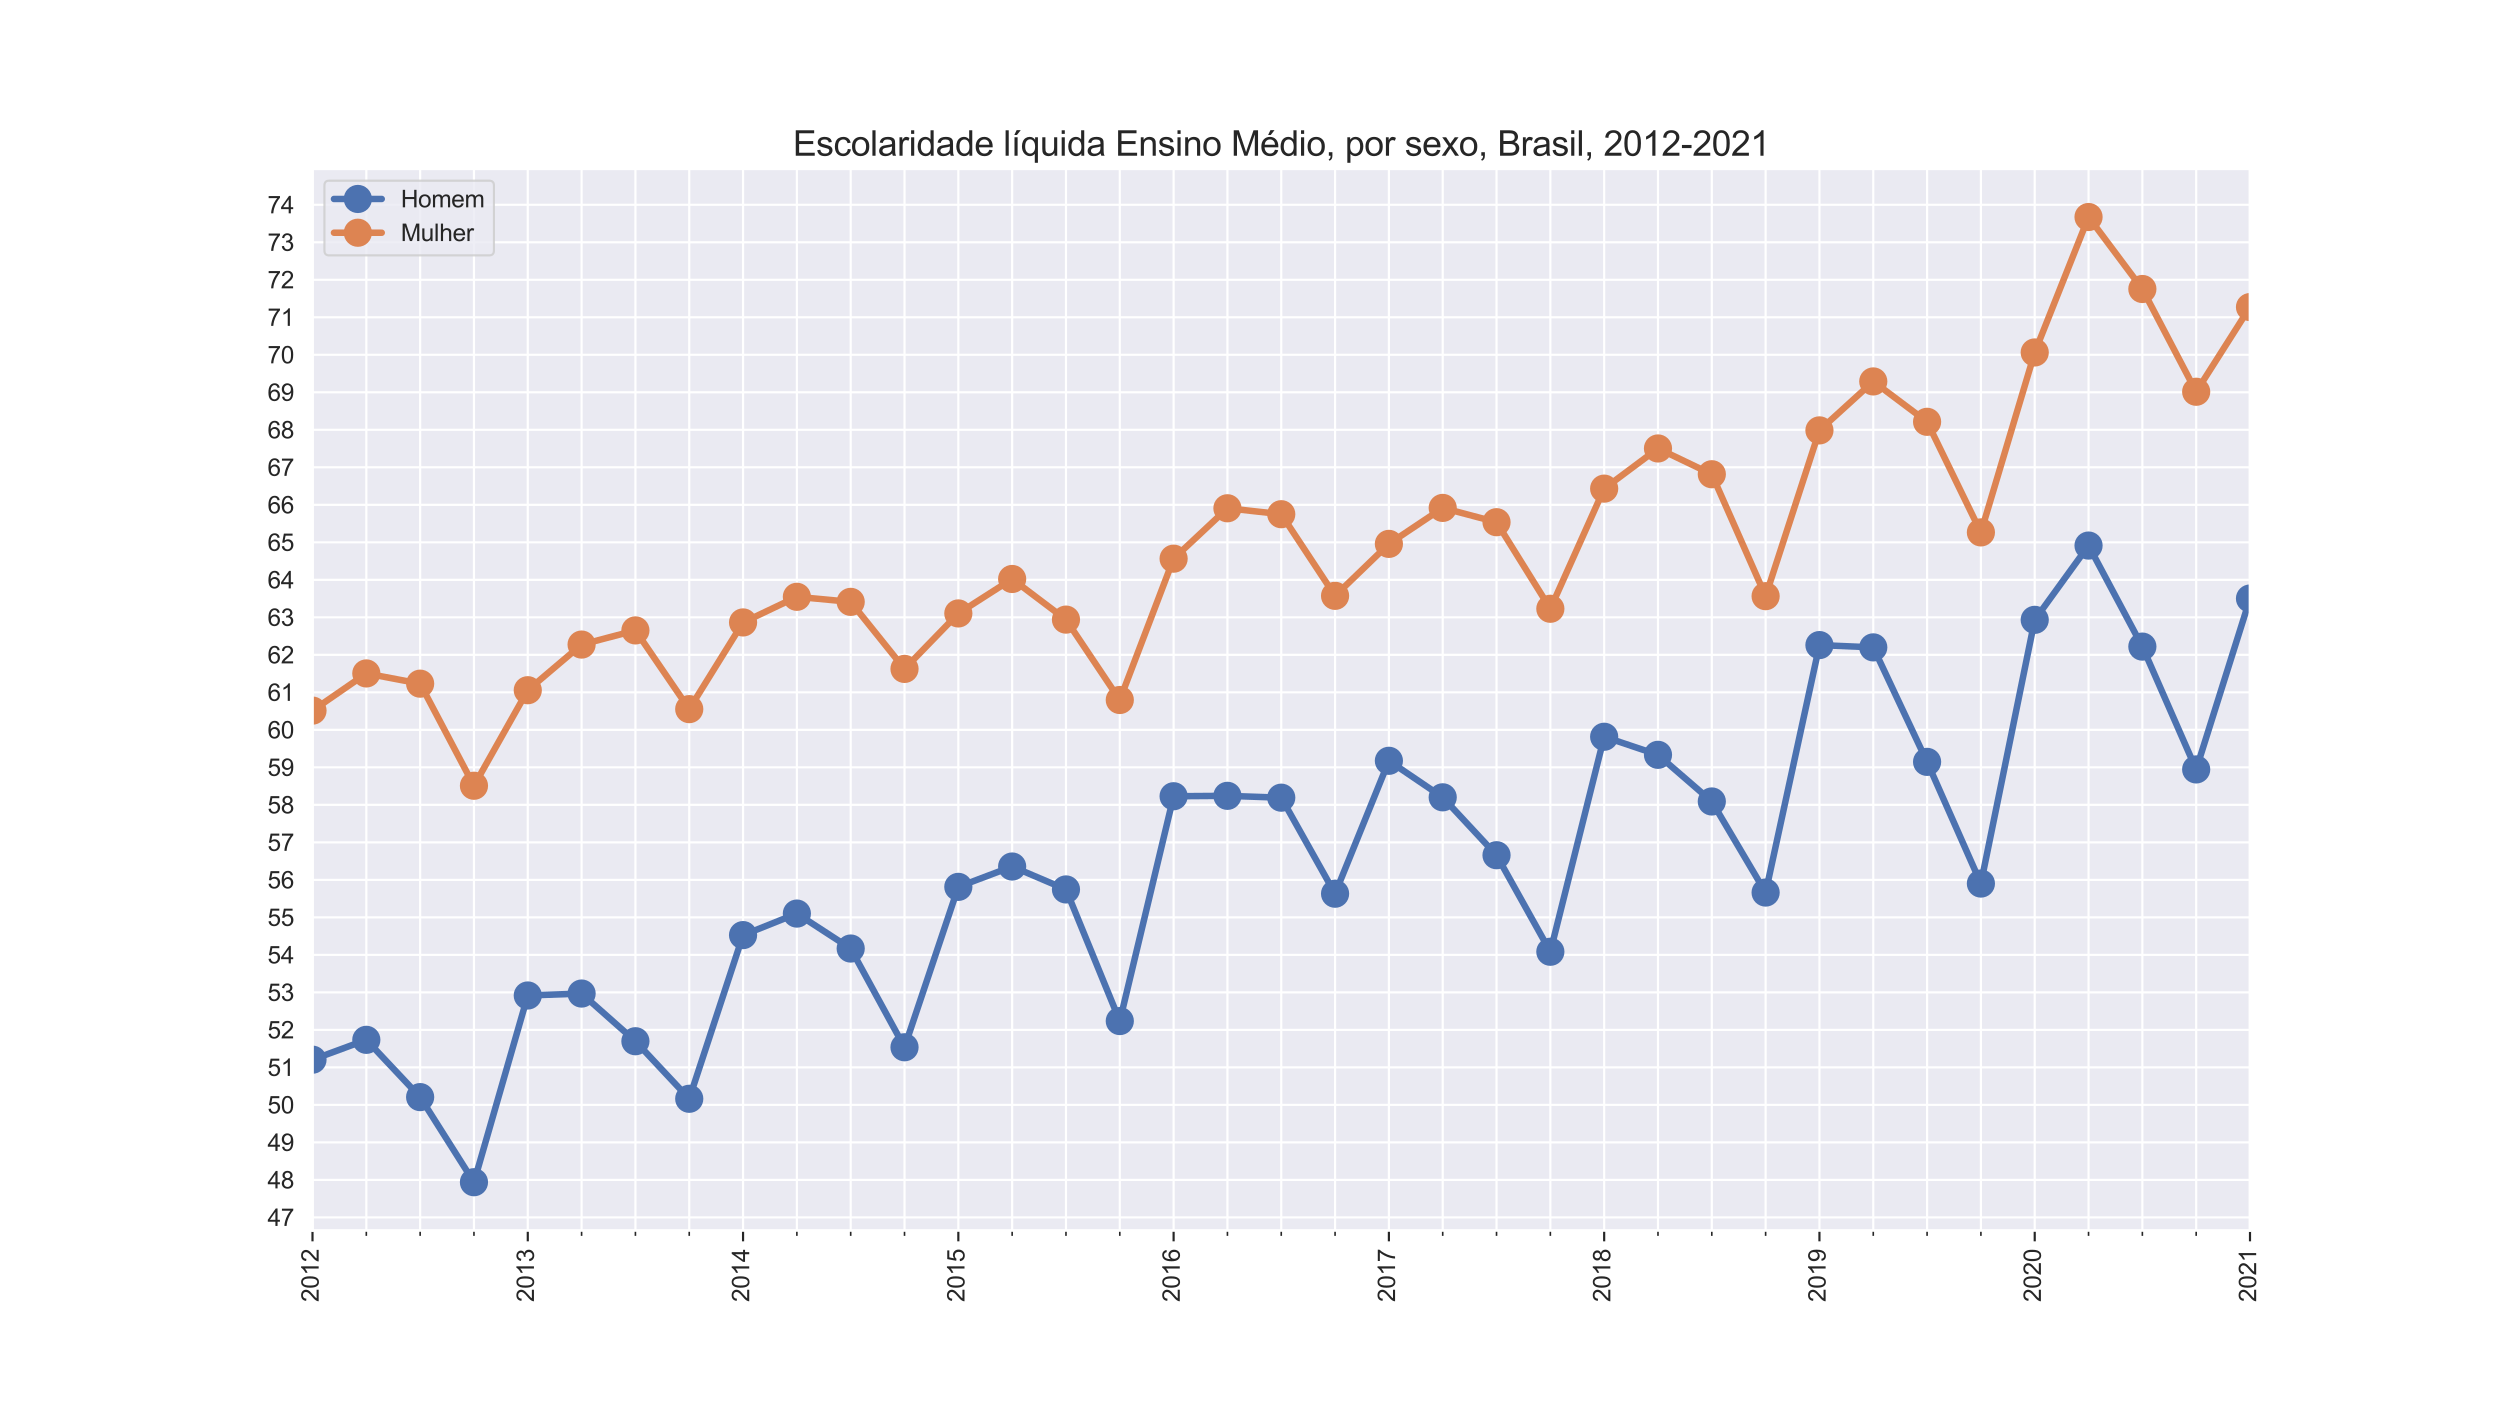 <?xml version="1.0" encoding="utf-8" standalone="no"?>
<!DOCTYPE svg PUBLIC "-//W3C//DTD SVG 1.1//EN"
  "http://www.w3.org/Graphics/SVG/1.1/DTD/svg11.dtd">
<svg height="648pt" version="1.1" viewBox="0 0 1152 648" width="1152pt" xmlns="http://www.w3.org/2000/svg" xmlns:xlink="http://www.w3.org/1999/xlink">
 <defs>
  <style type="text/css">*{stroke-linecap:butt;stroke-linejoin:round;}</style>
 </defs>
 <g id="figure_1">
  <g id="patch_1">
   <path d="M 0 648 
L 1152 648 
L 1152 0 
L 0 0 
z
" style="fill:#ffffff;"/>
  </g>
  <g id="axes_1">
   <g id="patch_2">
    <path d="M 144 567 
L 1036.8 567 
L 1036.8 77.76 
L 144 77.76 
z
" style="fill:#eaeaf2;"/>
   </g>
   <g id="matplotlib.axis_1">
    <g id="xtick_1">
     <g id="line2d_1">
      <path clip-path="url(#p7016f2fd0c)" d="M 144 567 
L 144 77.76 
" style="fill:none;stroke:#ffffff;stroke-linecap:round;"/>
     </g>
     <g id="line2d_2">
      <defs>
       <path d="M 0 0 
L 0 5 
" id="mb48a5f8d95" style="stroke:#262626;"/>
      </defs>
      <g>
       <use style="fill:#262626;stroke:#262626;" x="144" xlink:href="#mb48a5f8d95" y="567"/>
      </g>
     </g>
     <g id="text_1">
      <!-- 2012 -->
      <g style="fill:#262626;" transform="translate(146.844 599.968)rotate(-90)scale(0.11 -0.11)">
       <defs>
        <path d="M 3222 541 
L 3222 0 
L 194 0 
Q 188 203 259 391 
Q 375 700 629 1000 
Q 884 1300 1366 1694 
Q 2113 2306 2375 2664 
Q 2638 3022 2638 3341 
Q 2638 3675 2398 3904 
Q 2159 4134 1775 4134 
Q 1369 4134 1125 3890 
Q 881 3647 878 3216 
L 300 3275 
Q 359 3922 746 4261 
Q 1134 4600 1788 4600 
Q 2447 4600 2831 4234 
Q 3216 3869 3216 3328 
Q 3216 3053 3103 2787 
Q 2991 2522 2730 2228 
Q 2469 1934 1863 1422 
Q 1356 997 1212 845 
Q 1069 694 975 541 
L 3222 541 
z
" id="ArialMT-32" transform="scale(0.016)"/>
        <path d="M 266 2259 
Q 266 3072 433 3567 
Q 600 4063 929 4331 
Q 1259 4600 1759 4600 
Q 2128 4600 2406 4451 
Q 2684 4303 2865 4023 
Q 3047 3744 3150 3342 
Q 3253 2941 3253 2259 
Q 3253 1453 3087 958 
Q 2922 463 2592 192 
Q 2263 -78 1759 -78 
Q 1097 -78 719 397 
Q 266 969 266 2259 
z
M 844 2259 
Q 844 1131 1108 757 
Q 1372 384 1759 384 
Q 2147 384 2411 759 
Q 2675 1134 2675 2259 
Q 2675 3391 2411 3762 
Q 2147 4134 1753 4134 
Q 1366 4134 1134 3806 
Q 844 3388 844 2259 
z
" id="ArialMT-30" transform="scale(0.016)"/>
        <path d="M 2384 0 
L 1822 0 
L 1822 3584 
Q 1619 3391 1289 3197 
Q 959 3003 697 2906 
L 697 3450 
Q 1169 3672 1522 3987 
Q 1875 4303 2022 4600 
L 2384 4600 
L 2384 0 
z
" id="ArialMT-31" transform="scale(0.016)"/>
       </defs>
       <use xlink:href="#ArialMT-32"/>
       <use x="55.615" xlink:href="#ArialMT-30"/>
       <use x="111.23" xlink:href="#ArialMT-31"/>
       <use x="166.846" xlink:href="#ArialMT-32"/>
      </g>
     </g>
    </g>
    <g id="xtick_2">
     <g id="line2d_3">
      <path clip-path="url(#p7016f2fd0c)" d="M 243.2 567 
L 243.2 77.76 
" style="fill:none;stroke:#ffffff;stroke-linecap:round;"/>
     </g>
     <g id="line2d_4">
      <g>
       <use style="fill:#262626;stroke:#262626;" x="243.2" xlink:href="#mb48a5f8d95" y="567"/>
      </g>
     </g>
     <g id="text_2">
      <!-- 2013 -->
      <g style="fill:#262626;" transform="translate(246.044 599.968)rotate(-90)scale(0.11 -0.11)">
       <defs>
        <path d="M 269 1209 
L 831 1284 
Q 928 806 1161 595 
Q 1394 384 1728 384 
Q 2125 384 2398 659 
Q 2672 934 2672 1341 
Q 2672 1728 2419 1979 
Q 2166 2231 1775 2231 
Q 1616 2231 1378 2169 
L 1441 2663 
Q 1497 2656 1531 2656 
Q 1891 2656 2178 2843 
Q 2466 3031 2466 3422 
Q 2466 3731 2256 3934 
Q 2047 4138 1716 4138 
Q 1388 4138 1169 3931 
Q 950 3725 888 3313 
L 325 3413 
Q 428 3978 793 4289 
Q 1159 4600 1703 4600 
Q 2078 4600 2393 4439 
Q 2709 4278 2876 4000 
Q 3044 3722 3044 3409 
Q 3044 3113 2884 2869 
Q 2725 2625 2413 2481 
Q 2819 2388 3044 2092 
Q 3269 1797 3269 1353 
Q 3269 753 2831 336 
Q 2394 -81 1725 -81 
Q 1122 -81 723 278 
Q 325 638 269 1209 
z
" id="ArialMT-33" transform="scale(0.016)"/>
       </defs>
       <use xlink:href="#ArialMT-32"/>
       <use x="55.615" xlink:href="#ArialMT-30"/>
       <use x="111.23" xlink:href="#ArialMT-31"/>
       <use x="166.846" xlink:href="#ArialMT-33"/>
      </g>
     </g>
    </g>
    <g id="xtick_3">
     <g id="line2d_5">
      <path clip-path="url(#p7016f2fd0c)" d="M 342.4 567 
L 342.4 77.76 
" style="fill:none;stroke:#ffffff;stroke-linecap:round;"/>
     </g>
     <g id="line2d_6">
      <g>
       <use style="fill:#262626;stroke:#262626;" x="342.4" xlink:href="#mb48a5f8d95" y="567"/>
      </g>
     </g>
     <g id="text_3">
      <!-- 2014 -->
      <g style="fill:#262626;" transform="translate(345.244 599.968)rotate(-90)scale(0.11 -0.11)">
       <defs>
        <path d="M 2069 0 
L 2069 1097 
L 81 1097 
L 81 1613 
L 2172 4581 
L 2631 4581 
L 2631 1613 
L 3250 1613 
L 3250 1097 
L 2631 1097 
L 2631 0 
L 2069 0 
z
M 2069 1613 
L 2069 3678 
L 634 1613 
L 2069 1613 
z
" id="ArialMT-34" transform="scale(0.016)"/>
       </defs>
       <use xlink:href="#ArialMT-32"/>
       <use x="55.615" xlink:href="#ArialMT-30"/>
       <use x="111.23" xlink:href="#ArialMT-31"/>
       <use x="166.846" xlink:href="#ArialMT-34"/>
      </g>
     </g>
    </g>
    <g id="xtick_4">
     <g id="line2d_7">
      <path clip-path="url(#p7016f2fd0c)" d="M 441.6 567 
L 441.6 77.76 
" style="fill:none;stroke:#ffffff;stroke-linecap:round;"/>
     </g>
     <g id="line2d_8">
      <g>
       <use style="fill:#262626;stroke:#262626;" x="441.6" xlink:href="#mb48a5f8d95" y="567"/>
      </g>
     </g>
     <g id="text_4">
      <!-- 2015 -->
      <g style="fill:#262626;" transform="translate(444.444 599.968)rotate(-90)scale(0.11 -0.11)">
       <defs>
        <path d="M 266 1200 
L 856 1250 
Q 922 819 1161 601 
Q 1400 384 1738 384 
Q 2144 384 2425 690 
Q 2706 997 2706 1503 
Q 2706 1984 2436 2262 
Q 2166 2541 1728 2541 
Q 1456 2541 1237 2417 
Q 1019 2294 894 2097 
L 366 2166 
L 809 4519 
L 3088 4519 
L 3088 3981 
L 1259 3981 
L 1013 2750 
Q 1425 3038 1878 3038 
Q 2478 3038 2890 2622 
Q 3303 2206 3303 1553 
Q 3303 931 2941 478 
Q 2500 -78 1738 -78 
Q 1113 -78 717 272 
Q 322 622 266 1200 
z
" id="ArialMT-35" transform="scale(0.016)"/>
       </defs>
       <use xlink:href="#ArialMT-32"/>
       <use x="55.615" xlink:href="#ArialMT-30"/>
       <use x="111.23" xlink:href="#ArialMT-31"/>
       <use x="166.846" xlink:href="#ArialMT-35"/>
      </g>
     </g>
    </g>
    <g id="xtick_5">
     <g id="line2d_9">
      <path clip-path="url(#p7016f2fd0c)" d="M 540.8 567 
L 540.8 77.76 
" style="fill:none;stroke:#ffffff;stroke-linecap:round;"/>
     </g>
     <g id="line2d_10">
      <g>
       <use style="fill:#262626;stroke:#262626;" x="540.8" xlink:href="#mb48a5f8d95" y="567"/>
      </g>
     </g>
     <g id="text_5">
      <!-- 2016 -->
      <g style="fill:#262626;" transform="translate(543.644 599.968)rotate(-90)scale(0.11 -0.11)">
       <defs>
        <path d="M 3184 3459 
L 2625 3416 
Q 2550 3747 2413 3897 
Q 2184 4138 1850 4138 
Q 1581 4138 1378 3988 
Q 1113 3794 959 3422 
Q 806 3050 800 2363 
Q 1003 2672 1297 2822 
Q 1591 2972 1913 2972 
Q 2475 2972 2870 2558 
Q 3266 2144 3266 1488 
Q 3266 1056 3080 686 
Q 2894 316 2569 119 
Q 2244 -78 1831 -78 
Q 1128 -78 684 439 
Q 241 956 241 2144 
Q 241 3472 731 4075 
Q 1159 4600 1884 4600 
Q 2425 4600 2770 4297 
Q 3116 3994 3184 3459 
z
M 888 1484 
Q 888 1194 1011 928 
Q 1134 663 1356 523 
Q 1578 384 1822 384 
Q 2178 384 2434 671 
Q 2691 959 2691 1453 
Q 2691 1928 2437 2201 
Q 2184 2475 1800 2475 
Q 1419 2475 1153 2201 
Q 888 1928 888 1484 
z
" id="ArialMT-36" transform="scale(0.016)"/>
       </defs>
       <use xlink:href="#ArialMT-32"/>
       <use x="55.615" xlink:href="#ArialMT-30"/>
       <use x="111.23" xlink:href="#ArialMT-31"/>
       <use x="166.846" xlink:href="#ArialMT-36"/>
      </g>
     </g>
    </g>
    <g id="xtick_6">
     <g id="line2d_11">
      <path clip-path="url(#p7016f2fd0c)" d="M 640 567 
L 640 77.76 
" style="fill:none;stroke:#ffffff;stroke-linecap:round;"/>
     </g>
     <g id="line2d_12">
      <g>
       <use style="fill:#262626;stroke:#262626;" x="640" xlink:href="#mb48a5f8d95" y="567"/>
      </g>
     </g>
     <g id="text_6">
      <!-- 2017 -->
      <g style="fill:#262626;" transform="translate(642.844 599.968)rotate(-90)scale(0.11 -0.11)">
       <defs>
        <path d="M 303 3981 
L 303 4522 
L 3269 4522 
L 3269 4084 
Q 2831 3619 2401 2847 
Q 1972 2075 1738 1259 
Q 1569 684 1522 0 
L 944 0 
Q 953 541 1156 1306 
Q 1359 2072 1739 2783 
Q 2119 3494 2547 3981 
L 303 3981 
z
" id="ArialMT-37" transform="scale(0.016)"/>
       </defs>
       <use xlink:href="#ArialMT-32"/>
       <use x="55.615" xlink:href="#ArialMT-30"/>
       <use x="111.23" xlink:href="#ArialMT-31"/>
       <use x="166.846" xlink:href="#ArialMT-37"/>
      </g>
     </g>
    </g>
    <g id="xtick_7">
     <g id="line2d_13">
      <path clip-path="url(#p7016f2fd0c)" d="M 739.2 567 
L 739.2 77.76 
" style="fill:none;stroke:#ffffff;stroke-linecap:round;"/>
     </g>
     <g id="line2d_14">
      <g>
       <use style="fill:#262626;stroke:#262626;" x="739.2" xlink:href="#mb48a5f8d95" y="567"/>
      </g>
     </g>
     <g id="text_7">
      <!-- 2018 -->
      <g style="fill:#262626;" transform="translate(742.044 599.968)rotate(-90)scale(0.11 -0.11)">
       <defs>
        <path d="M 1131 2484 
Q 781 2613 612 2850 
Q 444 3088 444 3419 
Q 444 3919 803 4259 
Q 1163 4600 1759 4600 
Q 2359 4600 2725 4251 
Q 3091 3903 3091 3403 
Q 3091 3084 2923 2848 
Q 2756 2613 2416 2484 
Q 2838 2347 3058 2040 
Q 3278 1734 3278 1309 
Q 3278 722 2862 322 
Q 2447 -78 1769 -78 
Q 1091 -78 675 323 
Q 259 725 259 1325 
Q 259 1772 486 2073 
Q 713 2375 1131 2484 
z
M 1019 3438 
Q 1019 3113 1228 2906 
Q 1438 2700 1772 2700 
Q 2097 2700 2305 2904 
Q 2513 3109 2513 3406 
Q 2513 3716 2298 3927 
Q 2084 4138 1766 4138 
Q 1444 4138 1231 3931 
Q 1019 3725 1019 3438 
z
M 838 1322 
Q 838 1081 952 856 
Q 1066 631 1291 507 
Q 1516 384 1775 384 
Q 2178 384 2440 643 
Q 2703 903 2703 1303 
Q 2703 1709 2433 1975 
Q 2163 2241 1756 2241 
Q 1359 2241 1098 1978 
Q 838 1716 838 1322 
z
" id="ArialMT-38" transform="scale(0.016)"/>
       </defs>
       <use xlink:href="#ArialMT-32"/>
       <use x="55.615" xlink:href="#ArialMT-30"/>
       <use x="111.23" xlink:href="#ArialMT-31"/>
       <use x="166.846" xlink:href="#ArialMT-38"/>
      </g>
     </g>
    </g>
    <g id="xtick_8">
     <g id="line2d_15">
      <path clip-path="url(#p7016f2fd0c)" d="M 838.4 567 
L 838.4 77.76 
" style="fill:none;stroke:#ffffff;stroke-linecap:round;"/>
     </g>
     <g id="line2d_16">
      <g>
       <use style="fill:#262626;stroke:#262626;" x="838.4" xlink:href="#mb48a5f8d95" y="567"/>
      </g>
     </g>
     <g id="text_8">
      <!-- 2019 -->
      <g style="fill:#262626;" transform="translate(841.244 599.968)rotate(-90)scale(0.11 -0.11)">
       <defs>
        <path d="M 350 1059 
L 891 1109 
Q 959 728 1153 556 
Q 1347 384 1650 384 
Q 1909 384 2104 503 
Q 2300 622 2425 820 
Q 2550 1019 2634 1356 
Q 2719 1694 2719 2044 
Q 2719 2081 2716 2156 
Q 2547 1888 2255 1720 
Q 1963 1553 1622 1553 
Q 1053 1553 659 1965 
Q 266 2378 266 3053 
Q 266 3750 677 4175 
Q 1088 4600 1706 4600 
Q 2153 4600 2523 4359 
Q 2894 4119 3086 3673 
Q 3278 3228 3278 2384 
Q 3278 1506 3087 986 
Q 2897 466 2520 194 
Q 2144 -78 1638 -78 
Q 1100 -78 759 220 
Q 419 519 350 1059 
z
M 2653 3081 
Q 2653 3566 2395 3850 
Q 2138 4134 1775 4134 
Q 1400 4134 1122 3828 
Q 844 3522 844 3034 
Q 844 2597 1108 2323 
Q 1372 2050 1759 2050 
Q 2150 2050 2401 2323 
Q 2653 2597 2653 3081 
z
" id="ArialMT-39" transform="scale(0.016)"/>
       </defs>
       <use xlink:href="#ArialMT-32"/>
       <use x="55.615" xlink:href="#ArialMT-30"/>
       <use x="111.23" xlink:href="#ArialMT-31"/>
       <use x="166.846" xlink:href="#ArialMT-39"/>
      </g>
     </g>
    </g>
    <g id="xtick_9">
     <g id="line2d_17">
      <path clip-path="url(#p7016f2fd0c)" d="M 937.6 567 
L 937.6 77.76 
" style="fill:none;stroke:#ffffff;stroke-linecap:round;"/>
     </g>
     <g id="line2d_18">
      <g>
       <use style="fill:#262626;stroke:#262626;" x="937.6" xlink:href="#mb48a5f8d95" y="567"/>
      </g>
     </g>
     <g id="text_9">
      <!-- 2020 -->
      <g style="fill:#262626;" transform="translate(940.444 599.968)rotate(-90)scale(0.11 -0.11)">
       <use xlink:href="#ArialMT-32"/>
       <use x="55.615" xlink:href="#ArialMT-30"/>
       <use x="111.23" xlink:href="#ArialMT-32"/>
       <use x="166.846" xlink:href="#ArialMT-30"/>
      </g>
     </g>
    </g>
    <g id="xtick_10">
     <g id="line2d_19">
      <path clip-path="url(#p7016f2fd0c)" d="M 1036.8 567 
L 1036.8 77.76 
" style="fill:none;stroke:#ffffff;stroke-linecap:round;"/>
     </g>
     <g id="line2d_20">
      <g>
       <use style="fill:#262626;stroke:#262626;" x="1036.8" xlink:href="#mb48a5f8d95" y="567"/>
      </g>
     </g>
     <g id="text_10">
      <!-- 2021 -->
      <g style="fill:#262626;" transform="translate(1039.644 599.968)rotate(-90)scale(0.11 -0.11)">
       <use xlink:href="#ArialMT-32"/>
       <use x="55.615" xlink:href="#ArialMT-30"/>
       <use x="111.23" xlink:href="#ArialMT-32"/>
       <use x="166.846" xlink:href="#ArialMT-31"/>
      </g>
     </g>
    </g>
    <g id="xtick_11">
     <g id="line2d_21">
      <path clip-path="url(#p7016f2fd0c)" d="M 168.8 567 
L 168.8 77.76 
" style="fill:none;stroke:#ffffff;stroke-linecap:round;"/>
     </g>
     <g id="line2d_22">
      <defs>
       <path d="M 0 0 
L 0 2.5 
" id="mecdb787e28" style="stroke:#262626;stroke-width:0.75;"/>
      </defs>
      <g>
       <use style="fill:#262626;stroke:#262626;stroke-width:0.75;" x="168.8" xlink:href="#mecdb787e28" y="567"/>
      </g>
     </g>
    </g>
    <g id="xtick_12">
     <g id="line2d_23">
      <path clip-path="url(#p7016f2fd0c)" d="M 193.6 567 
L 193.6 77.76 
" style="fill:none;stroke:#ffffff;stroke-linecap:round;"/>
     </g>
     <g id="line2d_24">
      <g>
       <use style="fill:#262626;stroke:#262626;stroke-width:0.75;" x="193.6" xlink:href="#mecdb787e28" y="567"/>
      </g>
     </g>
    </g>
    <g id="xtick_13">
     <g id="line2d_25">
      <path clip-path="url(#p7016f2fd0c)" d="M 218.4 567 
L 218.4 77.76 
" style="fill:none;stroke:#ffffff;stroke-linecap:round;"/>
     </g>
     <g id="line2d_26">
      <g>
       <use style="fill:#262626;stroke:#262626;stroke-width:0.75;" x="218.4" xlink:href="#mecdb787e28" y="567"/>
      </g>
     </g>
    </g>
    <g id="xtick_14">
     <g id="line2d_27">
      <path clip-path="url(#p7016f2fd0c)" d="M 268 567 
L 268 77.76 
" style="fill:none;stroke:#ffffff;stroke-linecap:round;"/>
     </g>
     <g id="line2d_28">
      <g>
       <use style="fill:#262626;stroke:#262626;stroke-width:0.75;" x="268" xlink:href="#mecdb787e28" y="567"/>
      </g>
     </g>
    </g>
    <g id="xtick_15">
     <g id="line2d_29">
      <path clip-path="url(#p7016f2fd0c)" d="M 292.8 567 
L 292.8 77.76 
" style="fill:none;stroke:#ffffff;stroke-linecap:round;"/>
     </g>
     <g id="line2d_30">
      <g>
       <use style="fill:#262626;stroke:#262626;stroke-width:0.75;" x="292.8" xlink:href="#mecdb787e28" y="567"/>
      </g>
     </g>
    </g>
    <g id="xtick_16">
     <g id="line2d_31">
      <path clip-path="url(#p7016f2fd0c)" d="M 317.6 567 
L 317.6 77.76 
" style="fill:none;stroke:#ffffff;stroke-linecap:round;"/>
     </g>
     <g id="line2d_32">
      <g>
       <use style="fill:#262626;stroke:#262626;stroke-width:0.75;" x="317.6" xlink:href="#mecdb787e28" y="567"/>
      </g>
     </g>
    </g>
    <g id="xtick_17">
     <g id="line2d_33">
      <path clip-path="url(#p7016f2fd0c)" d="M 367.2 567 
L 367.2 77.76 
" style="fill:none;stroke:#ffffff;stroke-linecap:round;"/>
     </g>
     <g id="line2d_34">
      <g>
       <use style="fill:#262626;stroke:#262626;stroke-width:0.75;" x="367.2" xlink:href="#mecdb787e28" y="567"/>
      </g>
     </g>
    </g>
    <g id="xtick_18">
     <g id="line2d_35">
      <path clip-path="url(#p7016f2fd0c)" d="M 392 567 
L 392 77.76 
" style="fill:none;stroke:#ffffff;stroke-linecap:round;"/>
     </g>
     <g id="line2d_36">
      <g>
       <use style="fill:#262626;stroke:#262626;stroke-width:0.75;" x="392" xlink:href="#mecdb787e28" y="567"/>
      </g>
     </g>
    </g>
    <g id="xtick_19">
     <g id="line2d_37">
      <path clip-path="url(#p7016f2fd0c)" d="M 416.8 567 
L 416.8 77.76 
" style="fill:none;stroke:#ffffff;stroke-linecap:round;"/>
     </g>
     <g id="line2d_38">
      <g>
       <use style="fill:#262626;stroke:#262626;stroke-width:0.75;" x="416.8" xlink:href="#mecdb787e28" y="567"/>
      </g>
     </g>
    </g>
    <g id="xtick_20">
     <g id="line2d_39">
      <path clip-path="url(#p7016f2fd0c)" d="M 466.4 567 
L 466.4 77.76 
" style="fill:none;stroke:#ffffff;stroke-linecap:round;"/>
     </g>
     <g id="line2d_40">
      <g>
       <use style="fill:#262626;stroke:#262626;stroke-width:0.75;" x="466.4" xlink:href="#mecdb787e28" y="567"/>
      </g>
     </g>
    </g>
    <g id="xtick_21">
     <g id="line2d_41">
      <path clip-path="url(#p7016f2fd0c)" d="M 491.2 567 
L 491.2 77.76 
" style="fill:none;stroke:#ffffff;stroke-linecap:round;"/>
     </g>
     <g id="line2d_42">
      <g>
       <use style="fill:#262626;stroke:#262626;stroke-width:0.75;" x="491.2" xlink:href="#mecdb787e28" y="567"/>
      </g>
     </g>
    </g>
    <g id="xtick_22">
     <g id="line2d_43">
      <path clip-path="url(#p7016f2fd0c)" d="M 516 567 
L 516 77.76 
" style="fill:none;stroke:#ffffff;stroke-linecap:round;"/>
     </g>
     <g id="line2d_44">
      <g>
       <use style="fill:#262626;stroke:#262626;stroke-width:0.75;" x="516" xlink:href="#mecdb787e28" y="567"/>
      </g>
     </g>
    </g>
    <g id="xtick_23">
     <g id="line2d_45">
      <path clip-path="url(#p7016f2fd0c)" d="M 565.6 567 
L 565.6 77.76 
" style="fill:none;stroke:#ffffff;stroke-linecap:round;"/>
     </g>
     <g id="line2d_46">
      <g>
       <use style="fill:#262626;stroke:#262626;stroke-width:0.75;" x="565.6" xlink:href="#mecdb787e28" y="567"/>
      </g>
     </g>
    </g>
    <g id="xtick_24">
     <g id="line2d_47">
      <path clip-path="url(#p7016f2fd0c)" d="M 590.4 567 
L 590.4 77.76 
" style="fill:none;stroke:#ffffff;stroke-linecap:round;"/>
     </g>
     <g id="line2d_48">
      <g>
       <use style="fill:#262626;stroke:#262626;stroke-width:0.75;" x="590.4" xlink:href="#mecdb787e28" y="567"/>
      </g>
     </g>
    </g>
    <g id="xtick_25">
     <g id="line2d_49">
      <path clip-path="url(#p7016f2fd0c)" d="M 615.2 567 
L 615.2 77.76 
" style="fill:none;stroke:#ffffff;stroke-linecap:round;"/>
     </g>
     <g id="line2d_50">
      <g>
       <use style="fill:#262626;stroke:#262626;stroke-width:0.75;" x="615.2" xlink:href="#mecdb787e28" y="567"/>
      </g>
     </g>
    </g>
    <g id="xtick_26">
     <g id="line2d_51">
      <path clip-path="url(#p7016f2fd0c)" d="M 664.8 567 
L 664.8 77.76 
" style="fill:none;stroke:#ffffff;stroke-linecap:round;"/>
     </g>
     <g id="line2d_52">
      <g>
       <use style="fill:#262626;stroke:#262626;stroke-width:0.75;" x="664.8" xlink:href="#mecdb787e28" y="567"/>
      </g>
     </g>
    </g>
    <g id="xtick_27">
     <g id="line2d_53">
      <path clip-path="url(#p7016f2fd0c)" d="M 689.6 567 
L 689.6 77.76 
" style="fill:none;stroke:#ffffff;stroke-linecap:round;"/>
     </g>
     <g id="line2d_54">
      <g>
       <use style="fill:#262626;stroke:#262626;stroke-width:0.75;" x="689.6" xlink:href="#mecdb787e28" y="567"/>
      </g>
     </g>
    </g>
    <g id="xtick_28">
     <g id="line2d_55">
      <path clip-path="url(#p7016f2fd0c)" d="M 714.4 567 
L 714.4 77.76 
" style="fill:none;stroke:#ffffff;stroke-linecap:round;"/>
     </g>
     <g id="line2d_56">
      <g>
       <use style="fill:#262626;stroke:#262626;stroke-width:0.75;" x="714.4" xlink:href="#mecdb787e28" y="567"/>
      </g>
     </g>
    </g>
    <g id="xtick_29">
     <g id="line2d_57">
      <path clip-path="url(#p7016f2fd0c)" d="M 764 567 
L 764 77.76 
" style="fill:none;stroke:#ffffff;stroke-linecap:round;"/>
     </g>
     <g id="line2d_58">
      <g>
       <use style="fill:#262626;stroke:#262626;stroke-width:0.75;" x="764" xlink:href="#mecdb787e28" y="567"/>
      </g>
     </g>
    </g>
    <g id="xtick_30">
     <g id="line2d_59">
      <path clip-path="url(#p7016f2fd0c)" d="M 788.8 567 
L 788.8 77.76 
" style="fill:none;stroke:#ffffff;stroke-linecap:round;"/>
     </g>
     <g id="line2d_60">
      <g>
       <use style="fill:#262626;stroke:#262626;stroke-width:0.75;" x="788.8" xlink:href="#mecdb787e28" y="567"/>
      </g>
     </g>
    </g>
    <g id="xtick_31">
     <g id="line2d_61">
      <path clip-path="url(#p7016f2fd0c)" d="M 813.6 567 
L 813.6 77.76 
" style="fill:none;stroke:#ffffff;stroke-linecap:round;"/>
     </g>
     <g id="line2d_62">
      <g>
       <use style="fill:#262626;stroke:#262626;stroke-width:0.75;" x="813.6" xlink:href="#mecdb787e28" y="567"/>
      </g>
     </g>
    </g>
    <g id="xtick_32">
     <g id="line2d_63">
      <path clip-path="url(#p7016f2fd0c)" d="M 863.2 567 
L 863.2 77.76 
" style="fill:none;stroke:#ffffff;stroke-linecap:round;"/>
     </g>
     <g id="line2d_64">
      <g>
       <use style="fill:#262626;stroke:#262626;stroke-width:0.75;" x="863.2" xlink:href="#mecdb787e28" y="567"/>
      </g>
     </g>
    </g>
    <g id="xtick_33">
     <g id="line2d_65">
      <path clip-path="url(#p7016f2fd0c)" d="M 888 567 
L 888 77.76 
" style="fill:none;stroke:#ffffff;stroke-linecap:round;"/>
     </g>
     <g id="line2d_66">
      <g>
       <use style="fill:#262626;stroke:#262626;stroke-width:0.75;" x="888" xlink:href="#mecdb787e28" y="567"/>
      </g>
     </g>
    </g>
    <g id="xtick_34">
     <g id="line2d_67">
      <path clip-path="url(#p7016f2fd0c)" d="M 912.8 567 
L 912.8 77.76 
" style="fill:none;stroke:#ffffff;stroke-linecap:round;"/>
     </g>
     <g id="line2d_68">
      <g>
       <use style="fill:#262626;stroke:#262626;stroke-width:0.75;" x="912.8" xlink:href="#mecdb787e28" y="567"/>
      </g>
     </g>
    </g>
    <g id="xtick_35">
     <g id="line2d_69">
      <path clip-path="url(#p7016f2fd0c)" d="M 962.4 567 
L 962.4 77.76 
" style="fill:none;stroke:#ffffff;stroke-linecap:round;"/>
     </g>
     <g id="line2d_70">
      <g>
       <use style="fill:#262626;stroke:#262626;stroke-width:0.75;" x="962.4" xlink:href="#mecdb787e28" y="567"/>
      </g>
     </g>
    </g>
    <g id="xtick_36">
     <g id="line2d_71">
      <path clip-path="url(#p7016f2fd0c)" d="M 987.2 567 
L 987.2 77.76 
" style="fill:none;stroke:#ffffff;stroke-linecap:round;"/>
     </g>
     <g id="line2d_72">
      <g>
       <use style="fill:#262626;stroke:#262626;stroke-width:0.75;" x="987.2" xlink:href="#mecdb787e28" y="567"/>
      </g>
     </g>
    </g>
    <g id="xtick_37">
     <g id="line2d_73">
      <path clip-path="url(#p7016f2fd0c)" d="M 1012 567 
L 1012 77.76 
" style="fill:none;stroke:#ffffff;stroke-linecap:round;"/>
     </g>
     <g id="line2d_74">
      <g>
       <use style="fill:#262626;stroke:#262626;stroke-width:0.75;" x="1012" xlink:href="#mecdb787e28" y="567"/>
      </g>
     </g>
    </g>
   </g>
   <g id="matplotlib.axis_2">
    <g id="ytick_1">
     <g id="line2d_75">
      <path clip-path="url(#p7016f2fd0c)" d="M 144 560.973 
L 1036.8 560.973 
" style="fill:none;stroke:#ffffff;stroke-linecap:round;"/>
     </g>
     <g id="text_11">
      <!-- 47 -->
      <g style="fill:#262626;" transform="translate(123.266 564.91)scale(0.11 -0.11)">
       <use xlink:href="#ArialMT-34"/>
       <use x="55.615" xlink:href="#ArialMT-37"/>
      </g>
     </g>
    </g>
    <g id="ytick_2">
     <g id="line2d_76">
      <path clip-path="url(#p7016f2fd0c)" d="M 144 543.691 
L 1036.8 543.691 
" style="fill:none;stroke:#ffffff;stroke-linecap:round;"/>
     </g>
     <g id="text_12">
      <!-- 48 -->
      <g style="fill:#262626;" transform="translate(123.266 547.628)scale(0.11 -0.11)">
       <use xlink:href="#ArialMT-34"/>
       <use x="55.615" xlink:href="#ArialMT-38"/>
      </g>
     </g>
    </g>
    <g id="ytick_3">
     <g id="line2d_77">
      <path clip-path="url(#p7016f2fd0c)" d="M 144 526.409 
L 1036.8 526.409 
" style="fill:none;stroke:#ffffff;stroke-linecap:round;"/>
     </g>
     <g id="text_13">
      <!-- 49 -->
      <g style="fill:#262626;" transform="translate(123.266 530.346)scale(0.11 -0.11)">
       <use xlink:href="#ArialMT-34"/>
       <use x="55.615" xlink:href="#ArialMT-39"/>
      </g>
     </g>
    </g>
    <g id="ytick_4">
     <g id="line2d_78">
      <path clip-path="url(#p7016f2fd0c)" d="M 144 509.128 
L 1036.8 509.128 
" style="fill:none;stroke:#ffffff;stroke-linecap:round;"/>
     </g>
     <g id="text_14">
      <!-- 50 -->
      <g style="fill:#262626;" transform="translate(123.266 513.065)scale(0.11 -0.11)">
       <use xlink:href="#ArialMT-35"/>
       <use x="55.615" xlink:href="#ArialMT-30"/>
      </g>
     </g>
    </g>
    <g id="ytick_5">
     <g id="line2d_79">
      <path clip-path="url(#p7016f2fd0c)" d="M 144 491.846 
L 1036.8 491.846 
" style="fill:none;stroke:#ffffff;stroke-linecap:round;"/>
     </g>
     <g id="text_15">
      <!-- 51 -->
      <g style="fill:#262626;" transform="translate(123.266 495.783)scale(0.11 -0.11)">
       <use xlink:href="#ArialMT-35"/>
       <use x="55.615" xlink:href="#ArialMT-31"/>
      </g>
     </g>
    </g>
    <g id="ytick_6">
     <g id="line2d_80">
      <path clip-path="url(#p7016f2fd0c)" d="M 144 474.564 
L 1036.8 474.564 
" style="fill:none;stroke:#ffffff;stroke-linecap:round;"/>
     </g>
     <g id="text_16">
      <!-- 52 -->
      <g style="fill:#262626;" transform="translate(123.266 478.501)scale(0.11 -0.11)">
       <use xlink:href="#ArialMT-35"/>
       <use x="55.615" xlink:href="#ArialMT-32"/>
      </g>
     </g>
    </g>
    <g id="ytick_7">
     <g id="line2d_81">
      <path clip-path="url(#p7016f2fd0c)" d="M 144 457.283 
L 1036.8 457.283 
" style="fill:none;stroke:#ffffff;stroke-linecap:round;"/>
     </g>
     <g id="text_17">
      <!-- 53 -->
      <g style="fill:#262626;" transform="translate(123.266 461.219)scale(0.11 -0.11)">
       <use xlink:href="#ArialMT-35"/>
       <use x="55.615" xlink:href="#ArialMT-33"/>
      </g>
     </g>
    </g>
    <g id="ytick_8">
     <g id="line2d_82">
      <path clip-path="url(#p7016f2fd0c)" d="M 144 440.001 
L 1036.8 440.001 
" style="fill:none;stroke:#ffffff;stroke-linecap:round;"/>
     </g>
     <g id="text_18">
      <!-- 54 -->
      <g style="fill:#262626;" transform="translate(123.266 443.938)scale(0.11 -0.11)">
       <use xlink:href="#ArialMT-35"/>
       <use x="55.615" xlink:href="#ArialMT-34"/>
      </g>
     </g>
    </g>
    <g id="ytick_9">
     <g id="line2d_83">
      <path clip-path="url(#p7016f2fd0c)" d="M 144 422.719 
L 1036.8 422.719 
" style="fill:none;stroke:#ffffff;stroke-linecap:round;"/>
     </g>
     <g id="text_19">
      <!-- 55 -->
      <g style="fill:#262626;" transform="translate(123.266 426.656)scale(0.11 -0.11)">
       <use xlink:href="#ArialMT-35"/>
       <use x="55.615" xlink:href="#ArialMT-35"/>
      </g>
     </g>
    </g>
    <g id="ytick_10">
     <g id="line2d_84">
      <path clip-path="url(#p7016f2fd0c)" d="M 144 405.437 
L 1036.8 405.437 
" style="fill:none;stroke:#ffffff;stroke-linecap:round;"/>
     </g>
     <g id="text_20">
      <!-- 56 -->
      <g style="fill:#262626;" transform="translate(123.266 409.374)scale(0.11 -0.11)">
       <use xlink:href="#ArialMT-35"/>
       <use x="55.615" xlink:href="#ArialMT-36"/>
      </g>
     </g>
    </g>
    <g id="ytick_11">
     <g id="line2d_85">
      <path clip-path="url(#p7016f2fd0c)" d="M 144 388.156 
L 1036.8 388.156 
" style="fill:none;stroke:#ffffff;stroke-linecap:round;"/>
     </g>
     <g id="text_21">
      <!-- 57 -->
      <g style="fill:#262626;" transform="translate(123.266 392.092)scale(0.11 -0.11)">
       <use xlink:href="#ArialMT-35"/>
       <use x="55.615" xlink:href="#ArialMT-37"/>
      </g>
     </g>
    </g>
    <g id="ytick_12">
     <g id="line2d_86">
      <path clip-path="url(#p7016f2fd0c)" d="M 144 370.874 
L 1036.8 370.874 
" style="fill:none;stroke:#ffffff;stroke-linecap:round;"/>
     </g>
     <g id="text_22">
      <!-- 58 -->
      <g style="fill:#262626;" transform="translate(123.266 374.811)scale(0.11 -0.11)">
       <use xlink:href="#ArialMT-35"/>
       <use x="55.615" xlink:href="#ArialMT-38"/>
      </g>
     </g>
    </g>
    <g id="ytick_13">
     <g id="line2d_87">
      <path clip-path="url(#p7016f2fd0c)" d="M 144 353.592 
L 1036.8 353.592 
" style="fill:none;stroke:#ffffff;stroke-linecap:round;"/>
     </g>
     <g id="text_23">
      <!-- 59 -->
      <g style="fill:#262626;" transform="translate(123.266 357.529)scale(0.11 -0.11)">
       <use xlink:href="#ArialMT-35"/>
       <use x="55.615" xlink:href="#ArialMT-39"/>
      </g>
     </g>
    </g>
    <g id="ytick_14">
     <g id="line2d_88">
      <path clip-path="url(#p7016f2fd0c)" d="M 144 336.31 
L 1036.8 336.31 
" style="fill:none;stroke:#ffffff;stroke-linecap:round;"/>
     </g>
     <g id="text_24">
      <!-- 60 -->
      <g style="fill:#262626;" transform="translate(123.266 340.247)scale(0.11 -0.11)">
       <use xlink:href="#ArialMT-36"/>
       <use x="55.615" xlink:href="#ArialMT-30"/>
      </g>
     </g>
    </g>
    <g id="ytick_15">
     <g id="line2d_89">
      <path clip-path="url(#p7016f2fd0c)" d="M 144 319.029 
L 1036.8 319.029 
" style="fill:none;stroke:#ffffff;stroke-linecap:round;"/>
     </g>
     <g id="text_25">
      <!-- 61 -->
      <g style="fill:#262626;" transform="translate(123.266 322.965)scale(0.11 -0.11)">
       <use xlink:href="#ArialMT-36"/>
       <use x="55.615" xlink:href="#ArialMT-31"/>
      </g>
     </g>
    </g>
    <g id="ytick_16">
     <g id="line2d_90">
      <path clip-path="url(#p7016f2fd0c)" d="M 144 301.747 
L 1036.8 301.747 
" style="fill:none;stroke:#ffffff;stroke-linecap:round;"/>
     </g>
     <g id="text_26">
      <!-- 62 -->
      <g style="fill:#262626;" transform="translate(123.266 305.684)scale(0.11 -0.11)">
       <use xlink:href="#ArialMT-36"/>
       <use x="55.615" xlink:href="#ArialMT-32"/>
      </g>
     </g>
    </g>
    <g id="ytick_17">
     <g id="line2d_91">
      <path clip-path="url(#p7016f2fd0c)" d="M 144 284.465 
L 1036.8 284.465 
" style="fill:none;stroke:#ffffff;stroke-linecap:round;"/>
     </g>
     <g id="text_27">
      <!-- 63 -->
      <g style="fill:#262626;" transform="translate(123.266 288.402)scale(0.11 -0.11)">
       <use xlink:href="#ArialMT-36"/>
       <use x="55.615" xlink:href="#ArialMT-33"/>
      </g>
     </g>
    </g>
    <g id="ytick_18">
     <g id="line2d_92">
      <path clip-path="url(#p7016f2fd0c)" d="M 144 267.183 
L 1036.8 267.183 
" style="fill:none;stroke:#ffffff;stroke-linecap:round;"/>
     </g>
     <g id="text_28">
      <!-- 64 -->
      <g style="fill:#262626;" transform="translate(123.266 271.12)scale(0.11 -0.11)">
       <use xlink:href="#ArialMT-36"/>
       <use x="55.615" xlink:href="#ArialMT-34"/>
      </g>
     </g>
    </g>
    <g id="ytick_19">
     <g id="line2d_93">
      <path clip-path="url(#p7016f2fd0c)" d="M 144 249.902 
L 1036.8 249.902 
" style="fill:none;stroke:#ffffff;stroke-linecap:round;"/>
     </g>
     <g id="text_29">
      <!-- 65 -->
      <g style="fill:#262626;" transform="translate(123.266 253.838)scale(0.11 -0.11)">
       <use xlink:href="#ArialMT-36"/>
       <use x="55.615" xlink:href="#ArialMT-35"/>
      </g>
     </g>
    </g>
    <g id="ytick_20">
     <g id="line2d_94">
      <path clip-path="url(#p7016f2fd0c)" d="M 144 232.62 
L 1036.8 232.62 
" style="fill:none;stroke:#ffffff;stroke-linecap:round;"/>
     </g>
     <g id="text_30">
      <!-- 66 -->
      <g style="fill:#262626;" transform="translate(123.266 236.557)scale(0.11 -0.11)">
       <use xlink:href="#ArialMT-36"/>
       <use x="55.615" xlink:href="#ArialMT-36"/>
      </g>
     </g>
    </g>
    <g id="ytick_21">
     <g id="line2d_95">
      <path clip-path="url(#p7016f2fd0c)" d="M 144 215.338 
L 1036.8 215.338 
" style="fill:none;stroke:#ffffff;stroke-linecap:round;"/>
     </g>
     <g id="text_31">
      <!-- 67 -->
      <g style="fill:#262626;" transform="translate(123.266 219.275)scale(0.11 -0.11)">
       <use xlink:href="#ArialMT-36"/>
       <use x="55.615" xlink:href="#ArialMT-37"/>
      </g>
     </g>
    </g>
    <g id="ytick_22">
     <g id="line2d_96">
      <path clip-path="url(#p7016f2fd0c)" d="M 144 198.056 
L 1036.8 198.056 
" style="fill:none;stroke:#ffffff;stroke-linecap:round;"/>
     </g>
     <g id="text_32">
      <!-- 68 -->
      <g style="fill:#262626;" transform="translate(123.266 201.993)scale(0.11 -0.11)">
       <use xlink:href="#ArialMT-36"/>
       <use x="55.615" xlink:href="#ArialMT-38"/>
      </g>
     </g>
    </g>
    <g id="ytick_23">
     <g id="line2d_97">
      <path clip-path="url(#p7016f2fd0c)" d="M 144 180.775 
L 1036.8 180.775 
" style="fill:none;stroke:#ffffff;stroke-linecap:round;"/>
     </g>
     <g id="text_33">
      <!-- 69 -->
      <g style="fill:#262626;" transform="translate(123.266 184.712)scale(0.11 -0.11)">
       <use xlink:href="#ArialMT-36"/>
       <use x="55.615" xlink:href="#ArialMT-39"/>
      </g>
     </g>
    </g>
    <g id="ytick_24">
     <g id="line2d_98">
      <path clip-path="url(#p7016f2fd0c)" d="M 144 163.493 
L 1036.8 163.493 
" style="fill:none;stroke:#ffffff;stroke-linecap:round;"/>
     </g>
     <g id="text_34">
      <!-- 70 -->
      <g style="fill:#262626;" transform="translate(123.266 167.43)scale(0.11 -0.11)">
       <use xlink:href="#ArialMT-37"/>
       <use x="55.615" xlink:href="#ArialMT-30"/>
      </g>
     </g>
    </g>
    <g id="ytick_25">
     <g id="line2d_99">
      <path clip-path="url(#p7016f2fd0c)" d="M 144 146.211 
L 1036.8 146.211 
" style="fill:none;stroke:#ffffff;stroke-linecap:round;"/>
     </g>
     <g id="text_35">
      <!-- 71 -->
      <g style="fill:#262626;" transform="translate(123.266 150.148)scale(0.11 -0.11)">
       <use xlink:href="#ArialMT-37"/>
       <use x="55.615" xlink:href="#ArialMT-31"/>
      </g>
     </g>
    </g>
    <g id="ytick_26">
     <g id="line2d_100">
      <path clip-path="url(#p7016f2fd0c)" d="M 144 128.93 
L 1036.8 128.93 
" style="fill:none;stroke:#ffffff;stroke-linecap:round;"/>
     </g>
     <g id="text_36">
      <!-- 72 -->
      <g style="fill:#262626;" transform="translate(123.266 132.866)scale(0.11 -0.11)">
       <use xlink:href="#ArialMT-37"/>
       <use x="55.615" xlink:href="#ArialMT-32"/>
      </g>
     </g>
    </g>
    <g id="ytick_27">
     <g id="line2d_101">
      <path clip-path="url(#p7016f2fd0c)" d="M 144 111.648 
L 1036.8 111.648 
" style="fill:none;stroke:#ffffff;stroke-linecap:round;"/>
     </g>
     <g id="text_37">
      <!-- 73 -->
      <g style="fill:#262626;" transform="translate(123.266 115.585)scale(0.11 -0.11)">
       <use xlink:href="#ArialMT-37"/>
       <use x="55.615" xlink:href="#ArialMT-33"/>
      </g>
     </g>
    </g>
    <g id="ytick_28">
     <g id="line2d_102">
      <path clip-path="url(#p7016f2fd0c)" d="M 144 94.366 
L 1036.8 94.366 
" style="fill:none;stroke:#ffffff;stroke-linecap:round;"/>
     </g>
     <g id="text_38">
      <!-- 74 -->
      <g style="fill:#262626;" transform="translate(123.266 98.303)scale(0.11 -0.11)">
       <use xlink:href="#ArialMT-37"/>
       <use x="55.615" xlink:href="#ArialMT-34"/>
      </g>
     </g>
    </g>
   </g>
   <g id="line2d_103">
    <path clip-path="url(#p7016f2fd0c)" d="M 144 488.302 
L 168.8 479.155 
L 193.6 505.551 
L 218.4 544.762 
L 243.2 458.72 
L 268 457.827 
L 292.8 479.797 
L 317.6 506.317 
L 342.4 430.898 
L 367.2 420.977 
L 392 437.086 
L 416.8 482.58 
L 441.6 408.669 
L 466.4 399.294 
L 491.2 409.855 
L 516 470.502 
L 540.8 366.907 
L 565.6 366.721 
L 590.4 367.573 
L 615.2 411.821 
L 640 350.578 
L 664.8 367.406 
L 689.6 394.081 
L 714.4 438.567 
L 739.2 339.499 
L 764 347.826 
L 788.8 369.319 
L 813.6 411.285 
L 838.4 297.256 
L 863.2 298.314 
L 888 351.07 
L 912.8 407.142 
L 937.6 285.624 
L 962.4 251.395 
L 987.2 297.956 
L 1012 354.554 
L 1036.8 275.797 
L 1061.6 237.313 
" style="fill:none;stroke:#4c72b0;stroke-linecap:round;stroke-width:3;"/>
    <defs>
     <path d="M 0 6 
C 1.591 6 3.117 5.368 4.243 4.243 
C 5.368 3.117 6 1.591 6 0 
C 6 -1.591 5.368 -3.117 4.243 -4.243 
C 3.117 -5.368 1.591 -6 0 -6 
C -1.591 -6 -3.117 -5.368 -4.243 -4.243 
C -5.368 -3.117 -6 -1.591 -6 0 
C -6 1.591 -5.368 3.117 -4.243 4.243 
C -3.117 5.368 -1.591 6 0 6 
z
" id="m7d9871c25f" style="stroke:#4c72b0;"/>
    </defs>
    <g clip-path="url(#p7016f2fd0c)">
     <use style="fill:#4c72b0;stroke:#4c72b0;" x="144" xlink:href="#m7d9871c25f" y="488.302"/>
     <use style="fill:#4c72b0;stroke:#4c72b0;" x="168.8" xlink:href="#m7d9871c25f" y="479.155"/>
     <use style="fill:#4c72b0;stroke:#4c72b0;" x="193.6" xlink:href="#m7d9871c25f" y="505.551"/>
     <use style="fill:#4c72b0;stroke:#4c72b0;" x="218.4" xlink:href="#m7d9871c25f" y="544.762"/>
     <use style="fill:#4c72b0;stroke:#4c72b0;" x="243.2" xlink:href="#m7d9871c25f" y="458.72"/>
     <use style="fill:#4c72b0;stroke:#4c72b0;" x="268" xlink:href="#m7d9871c25f" y="457.827"/>
     <use style="fill:#4c72b0;stroke:#4c72b0;" x="292.8" xlink:href="#m7d9871c25f" y="479.797"/>
     <use style="fill:#4c72b0;stroke:#4c72b0;" x="317.6" xlink:href="#m7d9871c25f" y="506.317"/>
     <use style="fill:#4c72b0;stroke:#4c72b0;" x="342.4" xlink:href="#m7d9871c25f" y="430.898"/>
     <use style="fill:#4c72b0;stroke:#4c72b0;" x="367.2" xlink:href="#m7d9871c25f" y="420.977"/>
     <use style="fill:#4c72b0;stroke:#4c72b0;" x="392" xlink:href="#m7d9871c25f" y="437.086"/>
     <use style="fill:#4c72b0;stroke:#4c72b0;" x="416.8" xlink:href="#m7d9871c25f" y="482.58"/>
     <use style="fill:#4c72b0;stroke:#4c72b0;" x="441.6" xlink:href="#m7d9871c25f" y="408.669"/>
     <use style="fill:#4c72b0;stroke:#4c72b0;" x="466.4" xlink:href="#m7d9871c25f" y="399.294"/>
     <use style="fill:#4c72b0;stroke:#4c72b0;" x="491.2" xlink:href="#m7d9871c25f" y="409.855"/>
     <use style="fill:#4c72b0;stroke:#4c72b0;" x="516" xlink:href="#m7d9871c25f" y="470.502"/>
     <use style="fill:#4c72b0;stroke:#4c72b0;" x="540.8" xlink:href="#m7d9871c25f" y="366.907"/>
     <use style="fill:#4c72b0;stroke:#4c72b0;" x="565.6" xlink:href="#m7d9871c25f" y="366.721"/>
     <use style="fill:#4c72b0;stroke:#4c72b0;" x="590.4" xlink:href="#m7d9871c25f" y="367.573"/>
     <use style="fill:#4c72b0;stroke:#4c72b0;" x="615.2" xlink:href="#m7d9871c25f" y="411.821"/>
     <use style="fill:#4c72b0;stroke:#4c72b0;" x="640" xlink:href="#m7d9871c25f" y="350.578"/>
     <use style="fill:#4c72b0;stroke:#4c72b0;" x="664.8" xlink:href="#m7d9871c25f" y="367.406"/>
     <use style="fill:#4c72b0;stroke:#4c72b0;" x="689.6" xlink:href="#m7d9871c25f" y="394.081"/>
     <use style="fill:#4c72b0;stroke:#4c72b0;" x="714.4" xlink:href="#m7d9871c25f" y="438.567"/>
     <use style="fill:#4c72b0;stroke:#4c72b0;" x="739.2" xlink:href="#m7d9871c25f" y="339.499"/>
     <use style="fill:#4c72b0;stroke:#4c72b0;" x="764" xlink:href="#m7d9871c25f" y="347.826"/>
     <use style="fill:#4c72b0;stroke:#4c72b0;" x="788.8" xlink:href="#m7d9871c25f" y="369.319"/>
     <use style="fill:#4c72b0;stroke:#4c72b0;" x="813.6" xlink:href="#m7d9871c25f" y="411.285"/>
     <use style="fill:#4c72b0;stroke:#4c72b0;" x="838.4" xlink:href="#m7d9871c25f" y="297.256"/>
     <use style="fill:#4c72b0;stroke:#4c72b0;" x="863.2" xlink:href="#m7d9871c25f" y="298.314"/>
     <use style="fill:#4c72b0;stroke:#4c72b0;" x="888" xlink:href="#m7d9871c25f" y="351.07"/>
     <use style="fill:#4c72b0;stroke:#4c72b0;" x="912.8" xlink:href="#m7d9871c25f" y="407.142"/>
     <use style="fill:#4c72b0;stroke:#4c72b0;" x="937.6" xlink:href="#m7d9871c25f" y="285.624"/>
     <use style="fill:#4c72b0;stroke:#4c72b0;" x="962.4" xlink:href="#m7d9871c25f" y="251.395"/>
     <use style="fill:#4c72b0;stroke:#4c72b0;" x="987.2" xlink:href="#m7d9871c25f" y="297.956"/>
     <use style="fill:#4c72b0;stroke:#4c72b0;" x="1012" xlink:href="#m7d9871c25f" y="354.554"/>
     <use style="fill:#4c72b0;stroke:#4c72b0;" x="1036.8" xlink:href="#m7d9871c25f" y="275.797"/>
     <use style="fill:#4c72b0;stroke:#4c72b0;" x="1061.6" xlink:href="#m7d9871c25f" y="237.313"/>
    </g>
   </g>
   <g id="line2d_104">
    <path clip-path="url(#p7016f2fd0c)" d="M 144 327.451 
L 168.8 310.325 
L 193.6 315.036 
L 218.4 362.074 
L 243.2 318.051 
L 268 297.016 
L 292.8 290.494 
L 317.6 326.768 
L 342.4 286.822 
L 367.2 275.01 
L 392 277.341 
L 416.8 308.239 
L 441.6 282.672 
L 466.4 266.795 
L 491.2 285.516 
L 516 322.558 
L 540.8 257.437 
L 565.6 234.213 
L 590.4 236.95 
L 615.2 274.562 
L 640 250.623 
L 664.8 234.047 
L 689.6 240.629 
L 714.4 280.523 
L 739.2 225.162 
L 764 206.653 
L 788.8 218.529 
L 813.6 274.712 
L 838.4 198.325 
L 863.2 175.766 
L 888 194.372 
L 912.8 245.331 
L 937.6 162.412 
L 962.4 99.998 
L 987.2 133.173 
L 1012 180.522 
L 1036.8 141.498 
L 1061.6 112.227 
" style="fill:none;stroke:#dd8452;stroke-linecap:round;stroke-width:3;"/>
    <defs>
     <path d="M 0 6 
C 1.591 6 3.117 5.368 4.243 4.243 
C 5.368 3.117 6 1.591 6 0 
C 6 -1.591 5.368 -3.117 4.243 -4.243 
C 3.117 -5.368 1.591 -6 0 -6 
C -1.591 -6 -3.117 -5.368 -4.243 -4.243 
C -5.368 -3.117 -6 -1.591 -6 0 
C -6 1.591 -5.368 3.117 -4.243 4.243 
C -3.117 5.368 -1.591 6 0 6 
z
" id="md7123a21cc" style="stroke:#dd8452;"/>
    </defs>
    <g clip-path="url(#p7016f2fd0c)">
     <use style="fill:#dd8452;stroke:#dd8452;" x="144" xlink:href="#md7123a21cc" y="327.451"/>
     <use style="fill:#dd8452;stroke:#dd8452;" x="168.8" xlink:href="#md7123a21cc" y="310.325"/>
     <use style="fill:#dd8452;stroke:#dd8452;" x="193.6" xlink:href="#md7123a21cc" y="315.036"/>
     <use style="fill:#dd8452;stroke:#dd8452;" x="218.4" xlink:href="#md7123a21cc" y="362.074"/>
     <use style="fill:#dd8452;stroke:#dd8452;" x="243.2" xlink:href="#md7123a21cc" y="318.051"/>
     <use style="fill:#dd8452;stroke:#dd8452;" x="268" xlink:href="#md7123a21cc" y="297.016"/>
     <use style="fill:#dd8452;stroke:#dd8452;" x="292.8" xlink:href="#md7123a21cc" y="290.494"/>
     <use style="fill:#dd8452;stroke:#dd8452;" x="317.6" xlink:href="#md7123a21cc" y="326.768"/>
     <use style="fill:#dd8452;stroke:#dd8452;" x="342.4" xlink:href="#md7123a21cc" y="286.822"/>
     <use style="fill:#dd8452;stroke:#dd8452;" x="367.2" xlink:href="#md7123a21cc" y="275.01"/>
     <use style="fill:#dd8452;stroke:#dd8452;" x="392" xlink:href="#md7123a21cc" y="277.341"/>
     <use style="fill:#dd8452;stroke:#dd8452;" x="416.8" xlink:href="#md7123a21cc" y="308.239"/>
     <use style="fill:#dd8452;stroke:#dd8452;" x="441.6" xlink:href="#md7123a21cc" y="282.672"/>
     <use style="fill:#dd8452;stroke:#dd8452;" x="466.4" xlink:href="#md7123a21cc" y="266.795"/>
     <use style="fill:#dd8452;stroke:#dd8452;" x="491.2" xlink:href="#md7123a21cc" y="285.516"/>
     <use style="fill:#dd8452;stroke:#dd8452;" x="516" xlink:href="#md7123a21cc" y="322.558"/>
     <use style="fill:#dd8452;stroke:#dd8452;" x="540.8" xlink:href="#md7123a21cc" y="257.437"/>
     <use style="fill:#dd8452;stroke:#dd8452;" x="565.6" xlink:href="#md7123a21cc" y="234.213"/>
     <use style="fill:#dd8452;stroke:#dd8452;" x="590.4" xlink:href="#md7123a21cc" y="236.95"/>
     <use style="fill:#dd8452;stroke:#dd8452;" x="615.2" xlink:href="#md7123a21cc" y="274.562"/>
     <use style="fill:#dd8452;stroke:#dd8452;" x="640" xlink:href="#md7123a21cc" y="250.623"/>
     <use style="fill:#dd8452;stroke:#dd8452;" x="664.8" xlink:href="#md7123a21cc" y="234.047"/>
     <use style="fill:#dd8452;stroke:#dd8452;" x="689.6" xlink:href="#md7123a21cc" y="240.629"/>
     <use style="fill:#dd8452;stroke:#dd8452;" x="714.4" xlink:href="#md7123a21cc" y="280.523"/>
     <use style="fill:#dd8452;stroke:#dd8452;" x="739.2" xlink:href="#md7123a21cc" y="225.162"/>
     <use style="fill:#dd8452;stroke:#dd8452;" x="764" xlink:href="#md7123a21cc" y="206.653"/>
     <use style="fill:#dd8452;stroke:#dd8452;" x="788.8" xlink:href="#md7123a21cc" y="218.529"/>
     <use style="fill:#dd8452;stroke:#dd8452;" x="813.6" xlink:href="#md7123a21cc" y="274.712"/>
     <use style="fill:#dd8452;stroke:#dd8452;" x="838.4" xlink:href="#md7123a21cc" y="198.325"/>
     <use style="fill:#dd8452;stroke:#dd8452;" x="863.2" xlink:href="#md7123a21cc" y="175.766"/>
     <use style="fill:#dd8452;stroke:#dd8452;" x="888" xlink:href="#md7123a21cc" y="194.372"/>
     <use style="fill:#dd8452;stroke:#dd8452;" x="912.8" xlink:href="#md7123a21cc" y="245.331"/>
     <use style="fill:#dd8452;stroke:#dd8452;" x="937.6" xlink:href="#md7123a21cc" y="162.412"/>
     <use style="fill:#dd8452;stroke:#dd8452;" x="962.4" xlink:href="#md7123a21cc" y="99.998"/>
     <use style="fill:#dd8452;stroke:#dd8452;" x="987.2" xlink:href="#md7123a21cc" y="133.173"/>
     <use style="fill:#dd8452;stroke:#dd8452;" x="1012" xlink:href="#md7123a21cc" y="180.522"/>
     <use style="fill:#dd8452;stroke:#dd8452;" x="1036.8" xlink:href="#md7123a21cc" y="141.498"/>
     <use style="fill:#dd8452;stroke:#dd8452;" x="1061.6" xlink:href="#md7123a21cc" y="112.227"/>
    </g>
   </g>
   <g id="patch_3">
    <path d="M 144 567 
L 144 77.76 
" style="fill:none;stroke:#ffffff;stroke-linecap:square;stroke-linejoin:miter;stroke-width:1.25;"/>
   </g>
   <g id="patch_4">
    <path d="M 1036.8 567 
L 1036.8 77.76 
" style="fill:none;stroke:#ffffff;stroke-linecap:square;stroke-linejoin:miter;stroke-width:1.25;"/>
   </g>
   <g id="patch_5">
    <path d="M 144 567 
L 1036.8 567 
" style="fill:none;stroke:#ffffff;stroke-linecap:square;stroke-linejoin:miter;stroke-width:1.25;"/>
   </g>
   <g id="patch_6">
    <path d="M 144 77.76 
L 1036.8 77.76 
" style="fill:none;stroke:#ffffff;stroke-linecap:square;stroke-linejoin:miter;stroke-width:1.25;"/>
   </g>
   <g id="text_39">
    <!-- Escolaridade líquida Ensino Médio, por sexo, Brasil, 2012-2021 -->
    <g style="fill:#262626;" transform="translate(365.391 71.76)scale(0.16 -0.16)">
     <defs>
      <path d="M 506 0 
L 506 4581 
L 3819 4581 
L 3819 4041 
L 1113 4041 
L 1113 2638 
L 3647 2638 
L 3647 2100 
L 1113 2100 
L 1113 541 
L 3925 541 
L 3925 0 
L 506 0 
z
" id="ArialMT-45" transform="scale(0.016)"/>
      <path d="M 197 991 
L 753 1078 
Q 800 744 1014 566 
Q 1228 388 1613 388 
Q 2000 388 2187 545 
Q 2375 703 2375 916 
Q 2375 1106 2209 1216 
Q 2094 1291 1634 1406 
Q 1016 1563 777 1677 
Q 538 1791 414 1992 
Q 291 2194 291 2438 
Q 291 2659 392 2848 
Q 494 3038 669 3163 
Q 800 3259 1026 3326 
Q 1253 3394 1513 3394 
Q 1903 3394 2198 3281 
Q 2494 3169 2634 2976 
Q 2775 2784 2828 2463 
L 2278 2388 
Q 2241 2644 2061 2787 
Q 1881 2931 1553 2931 
Q 1166 2931 1000 2803 
Q 834 2675 834 2503 
Q 834 2394 903 2306 
Q 972 2216 1119 2156 
Q 1203 2125 1616 2013 
Q 2213 1853 2448 1751 
Q 2684 1650 2818 1456 
Q 2953 1263 2953 975 
Q 2953 694 2789 445 
Q 2625 197 2315 61 
Q 2006 -75 1616 -75 
Q 969 -75 630 194 
Q 291 463 197 991 
z
" id="ArialMT-73" transform="scale(0.016)"/>
      <path d="M 2588 1216 
L 3141 1144 
Q 3050 572 2676 248 
Q 2303 -75 1759 -75 
Q 1078 -75 664 370 
Q 250 816 250 1647 
Q 250 2184 428 2587 
Q 606 2991 970 3192 
Q 1334 3394 1763 3394 
Q 2303 3394 2647 3120 
Q 2991 2847 3088 2344 
L 2541 2259 
Q 2463 2594 2264 2762 
Q 2066 2931 1784 2931 
Q 1359 2931 1093 2626 
Q 828 2322 828 1663 
Q 828 994 1084 691 
Q 1341 388 1753 388 
Q 2084 388 2306 591 
Q 2528 794 2588 1216 
z
" id="ArialMT-63" transform="scale(0.016)"/>
      <path d="M 213 1659 
Q 213 2581 725 3025 
Q 1153 3394 1769 3394 
Q 2453 3394 2887 2945 
Q 3322 2497 3322 1706 
Q 3322 1066 3130 698 
Q 2938 331 2570 128 
Q 2203 -75 1769 -75 
Q 1072 -75 642 372 
Q 213 819 213 1659 
z
M 791 1659 
Q 791 1022 1069 705 
Q 1347 388 1769 388 
Q 2188 388 2466 706 
Q 2744 1025 2744 1678 
Q 2744 2294 2464 2611 
Q 2184 2928 1769 2928 
Q 1347 2928 1069 2612 
Q 791 2297 791 1659 
z
" id="ArialMT-6f" transform="scale(0.016)"/>
      <path d="M 409 0 
L 409 4581 
L 972 4581 
L 972 0 
L 409 0 
z
" id="ArialMT-6c" transform="scale(0.016)"/>
      <path d="M 2588 409 
Q 2275 144 1986 34 
Q 1697 -75 1366 -75 
Q 819 -75 525 192 
Q 231 459 231 875 
Q 231 1119 342 1320 
Q 453 1522 633 1644 
Q 813 1766 1038 1828 
Q 1203 1872 1538 1913 
Q 2219 1994 2541 2106 
Q 2544 2222 2544 2253 
Q 2544 2597 2384 2738 
Q 2169 2928 1744 2928 
Q 1347 2928 1158 2789 
Q 969 2650 878 2297 
L 328 2372 
Q 403 2725 575 2942 
Q 747 3159 1072 3276 
Q 1397 3394 1825 3394 
Q 2250 3394 2515 3294 
Q 2781 3194 2906 3042 
Q 3031 2891 3081 2659 
Q 3109 2516 3109 2141 
L 3109 1391 
Q 3109 606 3145 398 
Q 3181 191 3288 0 
L 2700 0 
Q 2613 175 2588 409 
z
M 2541 1666 
Q 2234 1541 1622 1453 
Q 1275 1403 1131 1340 
Q 988 1278 909 1158 
Q 831 1038 831 891 
Q 831 666 1001 516 
Q 1172 366 1500 366 
Q 1825 366 2078 508 
Q 2331 650 2450 897 
Q 2541 1088 2541 1459 
L 2541 1666 
z
" id="ArialMT-61" transform="scale(0.016)"/>
      <path d="M 416 0 
L 416 3319 
L 922 3319 
L 922 2816 
Q 1116 3169 1280 3281 
Q 1444 3394 1641 3394 
Q 1925 3394 2219 3213 
L 2025 2691 
Q 1819 2813 1613 2813 
Q 1428 2813 1281 2702 
Q 1134 2591 1072 2394 
Q 978 2094 978 1738 
L 978 0 
L 416 0 
z
" id="ArialMT-72" transform="scale(0.016)"/>
      <path d="M 425 3934 
L 425 4581 
L 988 4581 
L 988 3934 
L 425 3934 
z
M 425 0 
L 425 3319 
L 988 3319 
L 988 0 
L 425 0 
z
" id="ArialMT-69" transform="scale(0.016)"/>
      <path d="M 2575 0 
L 2575 419 
Q 2259 -75 1647 -75 
Q 1250 -75 917 144 
Q 584 363 401 755 
Q 219 1147 219 1656 
Q 219 2153 384 2558 
Q 550 2963 881 3178 
Q 1213 3394 1622 3394 
Q 1922 3394 2156 3267 
Q 2391 3141 2538 2938 
L 2538 4581 
L 3097 4581 
L 3097 0 
L 2575 0 
z
M 797 1656 
Q 797 1019 1065 703 
Q 1334 388 1700 388 
Q 2069 388 2326 689 
Q 2584 991 2584 1609 
Q 2584 2291 2321 2609 
Q 2059 2928 1675 2928 
Q 1300 2928 1048 2622 
Q 797 2316 797 1656 
z
" id="ArialMT-64" transform="scale(0.016)"/>
      <path d="M 2694 1069 
L 3275 997 
Q 3138 488 2766 206 
Q 2394 -75 1816 -75 
Q 1088 -75 661 373 
Q 234 822 234 1631 
Q 234 2469 665 2931 
Q 1097 3394 1784 3394 
Q 2450 3394 2872 2941 
Q 3294 2488 3294 1666 
Q 3294 1616 3291 1516 
L 816 1516 
Q 847 969 1125 678 
Q 1403 388 1819 388 
Q 2128 388 2347 550 
Q 2566 713 2694 1069 
z
M 847 1978 
L 2700 1978 
Q 2663 2397 2488 2606 
Q 2219 2931 1791 2931 
Q 1403 2931 1139 2672 
Q 875 2413 847 1978 
z
" id="ArialMT-65" transform="scale(0.016)"/>
      <path id="ArialMT-20" transform="scale(0.016)"/>
      <path d="M 619 0 
L 619 3319 
L 1181 3319 
L 1181 0 
L 619 0 
z
M 590 3731 
L 1005 4606 
L 1743 4606 
L 1055 3731 
L 590 3731 
z
" id="ArialMT-ed" transform="scale(0.016)"/>
      <path d="M 2538 -1272 
L 2538 353 
Q 2406 169 2170 47 
Q 1934 -75 1669 -75 
Q 1078 -75 651 397 
Q 225 869 225 1691 
Q 225 2191 398 2587 
Q 572 2984 901 3189 
Q 1231 3394 1625 3394 
Q 2241 3394 2594 2875 
L 2594 3319 
L 3100 3319 
L 3100 -1272 
L 2538 -1272 
z
M 803 1669 
Q 803 1028 1072 708 
Q 1341 388 1716 388 
Q 2075 388 2334 692 
Q 2594 997 2594 1619 
Q 2594 2281 2320 2615 
Q 2047 2950 1678 2950 
Q 1313 2950 1058 2639 
Q 803 2328 803 1669 
z
" id="ArialMT-71" transform="scale(0.016)"/>
      <path d="M 2597 0 
L 2597 488 
Q 2209 -75 1544 -75 
Q 1250 -75 995 37 
Q 741 150 617 320 
Q 494 491 444 738 
Q 409 903 409 1263 
L 409 3319 
L 972 3319 
L 972 1478 
Q 972 1038 1006 884 
Q 1059 663 1231 536 
Q 1403 409 1656 409 
Q 1909 409 2131 539 
Q 2353 669 2445 892 
Q 2538 1116 2538 1541 
L 2538 3319 
L 3100 3319 
L 3100 0 
L 2597 0 
z
" id="ArialMT-75" transform="scale(0.016)"/>
      <path d="M 422 0 
L 422 3319 
L 928 3319 
L 928 2847 
Q 1294 3394 1984 3394 
Q 2284 3394 2536 3286 
Q 2788 3178 2913 3003 
Q 3038 2828 3088 2588 
Q 3119 2431 3119 2041 
L 3119 0 
L 2556 0 
L 2556 2019 
Q 2556 2363 2490 2533 
Q 2425 2703 2258 2804 
Q 2091 2906 1866 2906 
Q 1506 2906 1245 2678 
Q 984 2450 984 1813 
L 984 0 
L 422 0 
z
" id="ArialMT-6e" transform="scale(0.016)"/>
      <path d="M 475 0 
L 475 4581 
L 1388 4581 
L 2472 1338 
Q 2622 884 2691 659 
Q 2769 909 2934 1394 
L 4031 4581 
L 4847 4581 
L 4847 0 
L 4263 0 
L 4263 3834 
L 2931 0 
L 2384 0 
L 1059 3900 
L 1059 0 
L 475 0 
z
" id="ArialMT-4d" transform="scale(0.016)"/>
      <path d="M 2694 1069 
L 3275 997 
Q 3138 488 2766 206 
Q 2394 -75 1816 -75 
Q 1088 -75 661 373 
Q 234 822 234 1631 
Q 234 2469 665 2931 
Q 1097 3394 1784 3394 
Q 2450 3394 2872 2941 
Q 3294 2488 3294 1666 
Q 3294 1616 3291 1516 
L 816 1516 
Q 847 969 1125 678 
Q 1403 388 1819 388 
Q 2128 388 2347 550 
Q 2566 713 2694 1069 
z
M 847 1978 
L 2700 1978 
Q 2663 2397 2488 2606 
Q 2219 2931 1791 2931 
Q 1403 2931 1139 2672 
Q 875 2413 847 1978 
z
M 1454 3731 
L 1869 4606 
L 2607 4606 
L 1919 3731 
L 1454 3731 
z
" id="ArialMT-e9" transform="scale(0.016)"/>
      <path d="M 569 0 
L 569 641 
L 1209 641 
L 1209 0 
Q 1209 -353 1084 -570 
Q 959 -788 688 -906 
L 531 -666 
Q 709 -588 793 -436 
Q 878 -284 888 0 
L 569 0 
z
" id="ArialMT-2c" transform="scale(0.016)"/>
      <path d="M 422 -1272 
L 422 3319 
L 934 3319 
L 934 2888 
Q 1116 3141 1344 3267 
Q 1572 3394 1897 3394 
Q 2322 3394 2647 3175 
Q 2972 2956 3137 2557 
Q 3303 2159 3303 1684 
Q 3303 1175 3120 767 
Q 2938 359 2589 142 
Q 2241 -75 1856 -75 
Q 1575 -75 1351 44 
Q 1128 163 984 344 
L 984 -1272 
L 422 -1272 
z
M 931 1641 
Q 931 1000 1190 694 
Q 1450 388 1819 388 
Q 2194 388 2461 705 
Q 2728 1022 2728 1688 
Q 2728 2322 2467 2637 
Q 2206 2953 1844 2953 
Q 1484 2953 1207 2617 
Q 931 2281 931 1641 
z
" id="ArialMT-70" transform="scale(0.016)"/>
      <path d="M 47 0 
L 1259 1725 
L 138 3319 
L 841 3319 
L 1350 2541 
Q 1494 2319 1581 2169 
Q 1719 2375 1834 2534 
L 2394 3319 
L 3066 3319 
L 1919 1756 
L 3153 0 
L 2463 0 
L 1781 1031 
L 1600 1309 
L 728 0 
L 47 0 
z
" id="ArialMT-78" transform="scale(0.016)"/>
      <path d="M 469 0 
L 469 4581 
L 2188 4581 
Q 2713 4581 3030 4442 
Q 3347 4303 3526 4014 
Q 3706 3725 3706 3409 
Q 3706 3116 3547 2856 
Q 3388 2597 3066 2438 
Q 3481 2316 3704 2022 
Q 3928 1728 3928 1328 
Q 3928 1006 3792 729 
Q 3656 453 3456 303 
Q 3256 153 2954 76 
Q 2653 0 2216 0 
L 469 0 
z
M 1075 2656 
L 2066 2656 
Q 2469 2656 2644 2709 
Q 2875 2778 2992 2937 
Q 3109 3097 3109 3338 
Q 3109 3566 3000 3739 
Q 2891 3913 2687 3977 
Q 2484 4041 1991 4041 
L 1075 4041 
L 1075 2656 
z
M 1075 541 
L 2216 541 
Q 2509 541 2628 563 
Q 2838 600 2978 687 
Q 3119 775 3209 942 
Q 3300 1109 3300 1328 
Q 3300 1584 3169 1773 
Q 3038 1963 2805 2039 
Q 2572 2116 2134 2116 
L 1075 2116 
L 1075 541 
z
" id="ArialMT-42" transform="scale(0.016)"/>
      <path d="M 203 1375 
L 203 1941 
L 1931 1941 
L 1931 1375 
L 203 1375 
z
" id="ArialMT-2d" transform="scale(0.016)"/>
     </defs>
     <use xlink:href="#ArialMT-45"/>
     <use x="66.699" xlink:href="#ArialMT-73"/>
     <use x="116.699" xlink:href="#ArialMT-63"/>
     <use x="166.699" xlink:href="#ArialMT-6f"/>
     <use x="222.314" xlink:href="#ArialMT-6c"/>
     <use x="244.531" xlink:href="#ArialMT-61"/>
     <use x="300.146" xlink:href="#ArialMT-72"/>
     <use x="333.447" xlink:href="#ArialMT-69"/>
     <use x="355.664" xlink:href="#ArialMT-64"/>
     <use x="411.279" xlink:href="#ArialMT-61"/>
     <use x="466.895" xlink:href="#ArialMT-64"/>
     <use x="522.51" xlink:href="#ArialMT-65"/>
     <use x="578.125" xlink:href="#ArialMT-20"/>
     <use x="605.908" xlink:href="#ArialMT-6c"/>
     <use x="628.125" xlink:href="#ArialMT-ed"/>
     <use x="655.908" xlink:href="#ArialMT-71"/>
     <use x="711.523" xlink:href="#ArialMT-75"/>
     <use x="767.139" xlink:href="#ArialMT-69"/>
     <use x="789.355" xlink:href="#ArialMT-64"/>
     <use x="844.971" xlink:href="#ArialMT-61"/>
     <use x="900.586" xlink:href="#ArialMT-20"/>
     <use x="928.369" xlink:href="#ArialMT-45"/>
     <use x="995.068" xlink:href="#ArialMT-6e"/>
     <use x="1050.684" xlink:href="#ArialMT-73"/>
     <use x="1100.684" xlink:href="#ArialMT-69"/>
     <use x="1122.9" xlink:href="#ArialMT-6e"/>
     <use x="1178.516" xlink:href="#ArialMT-6f"/>
     <use x="1234.131" xlink:href="#ArialMT-20"/>
     <use x="1261.914" xlink:href="#ArialMT-4d"/>
     <use x="1345.215" xlink:href="#ArialMT-e9"/>
     <use x="1400.83" xlink:href="#ArialMT-64"/>
     <use x="1456.445" xlink:href="#ArialMT-69"/>
     <use x="1478.662" xlink:href="#ArialMT-6f"/>
     <use x="1534.277" xlink:href="#ArialMT-2c"/>
     <use x="1562.061" xlink:href="#ArialMT-20"/>
     <use x="1589.844" xlink:href="#ArialMT-70"/>
     <use x="1645.459" xlink:href="#ArialMT-6f"/>
     <use x="1701.074" xlink:href="#ArialMT-72"/>
     <use x="1734.375" xlink:href="#ArialMT-20"/>
     <use x="1762.158" xlink:href="#ArialMT-73"/>
     <use x="1812.158" xlink:href="#ArialMT-65"/>
     <use x="1867.773" xlink:href="#ArialMT-78"/>
     <use x="1917.773" xlink:href="#ArialMT-6f"/>
     <use x="1973.389" xlink:href="#ArialMT-2c"/>
     <use x="2001.172" xlink:href="#ArialMT-20"/>
     <use x="2028.955" xlink:href="#ArialMT-42"/>
     <use x="2095.654" xlink:href="#ArialMT-72"/>
     <use x="2128.955" xlink:href="#ArialMT-61"/>
     <use x="2184.57" xlink:href="#ArialMT-73"/>
     <use x="2234.57" xlink:href="#ArialMT-69"/>
     <use x="2256.787" xlink:href="#ArialMT-6c"/>
     <use x="2279.004" xlink:href="#ArialMT-2c"/>
     <use x="2306.787" xlink:href="#ArialMT-20"/>
     <use x="2334.57" xlink:href="#ArialMT-32"/>
     <use x="2390.186" xlink:href="#ArialMT-30"/>
     <use x="2445.801" xlink:href="#ArialMT-31"/>
     <use x="2501.416" xlink:href="#ArialMT-32"/>
     <use x="2557.031" xlink:href="#ArialMT-2d"/>
     <use x="2590.332" xlink:href="#ArialMT-32"/>
     <use x="2645.947" xlink:href="#ArialMT-30"/>
     <use x="2701.562" xlink:href="#ArialMT-32"/>
     <use x="2757.178" xlink:href="#ArialMT-31"/>
    </g>
   </g>
   <g id="legend_1">
    <g id="patch_7">
     <path d="M 151.7 117.68 
L 225.403 117.68 
Q 227.603 117.68 227.603 115.48 
L 227.603 85.46 
Q 227.603 83.26 225.403 83.26 
L 151.7 83.26 
Q 149.5 83.26 149.5 85.46 
L 149.5 115.48 
Q 149.5 117.68 151.7 117.68 
z
" style="fill:#eaeaf2;opacity:0.8;stroke:#cccccc;stroke-linejoin:miter;"/>
    </g>
    <g id="line2d_105">
     <path d="M 153.9 91.684 
L 175.9 91.684 
" style="fill:none;stroke:#4c72b0;stroke-linecap:round;stroke-width:3;"/>
    </g>
    <g id="line2d_106">
     <g>
      <use style="fill:#4c72b0;stroke:#4c72b0;" x="164.9" xlink:href="#m7d9871c25f" y="91.684"/>
     </g>
    </g>
    <g id="text_40">
     <!-- Homem -->
     <g style="fill:#262626;" transform="translate(184.7 95.534)scale(0.11 -0.11)">
      <defs>
       <path d="M 513 0 
L 513 4581 
L 1119 4581 
L 1119 2700 
L 3500 2700 
L 3500 4581 
L 4106 4581 
L 4106 0 
L 3500 0 
L 3500 2159 
L 1119 2159 
L 1119 0 
L 513 0 
z
" id="ArialMT-48" transform="scale(0.016)"/>
       <path d="M 422 0 
L 422 3319 
L 925 3319 
L 925 2853 
Q 1081 3097 1340 3245 
Q 1600 3394 1931 3394 
Q 2300 3394 2536 3241 
Q 2772 3088 2869 2813 
Q 3263 3394 3894 3394 
Q 4388 3394 4653 3120 
Q 4919 2847 4919 2278 
L 4919 0 
L 4359 0 
L 4359 2091 
Q 4359 2428 4304 2576 
Q 4250 2725 4106 2815 
Q 3963 2906 3769 2906 
Q 3419 2906 3187 2673 
Q 2956 2441 2956 1928 
L 2956 0 
L 2394 0 
L 2394 2156 
Q 2394 2531 2256 2718 
Q 2119 2906 1806 2906 
Q 1569 2906 1367 2781 
Q 1166 2656 1075 2415 
Q 984 2175 984 1722 
L 984 0 
L 422 0 
z
" id="ArialMT-6d" transform="scale(0.016)"/>
      </defs>
      <use xlink:href="#ArialMT-48"/>
      <use x="72.217" xlink:href="#ArialMT-6f"/>
      <use x="127.832" xlink:href="#ArialMT-6d"/>
      <use x="211.133" xlink:href="#ArialMT-65"/>
      <use x="266.748" xlink:href="#ArialMT-6d"/>
     </g>
    </g>
    <g id="line2d_107">
     <path d="M 153.9 107.243 
L 175.9 107.243 
" style="fill:none;stroke:#dd8452;stroke-linecap:round;stroke-width:3;"/>
    </g>
    <g id="line2d_108">
     <g>
      <use style="fill:#dd8452;stroke:#dd8452;" x="164.9" xlink:href="#md7123a21cc" y="107.243"/>
     </g>
    </g>
    <g id="text_41">
     <!-- Mulher -->
     <g style="fill:#262626;" transform="translate(184.7 111.093)scale(0.11 -0.11)">
      <defs>
       <path d="M 422 0 
L 422 4581 
L 984 4581 
L 984 2938 
Q 1378 3394 1978 3394 
Q 2347 3394 2619 3248 
Q 2891 3103 3008 2847 
Q 3125 2591 3125 2103 
L 3125 0 
L 2563 0 
L 2563 2103 
Q 2563 2525 2380 2717 
Q 2197 2909 1863 2909 
Q 1613 2909 1392 2779 
Q 1172 2650 1078 2428 
Q 984 2206 984 1816 
L 984 0 
L 422 0 
z
" id="ArialMT-68" transform="scale(0.016)"/>
      </defs>
      <use xlink:href="#ArialMT-4d"/>
      <use x="83.301" xlink:href="#ArialMT-75"/>
      <use x="138.916" xlink:href="#ArialMT-6c"/>
      <use x="161.133" xlink:href="#ArialMT-68"/>
      <use x="216.748" xlink:href="#ArialMT-65"/>
      <use x="272.363" xlink:href="#ArialMT-72"/>
     </g>
    </g>
   </g>
  </g>
 </g>
 <defs>
  <clipPath id="p7016f2fd0c">
   <rect height="489.24" width="892.8" x="144" y="77.76"/>
  </clipPath>
 </defs>
</svg>

